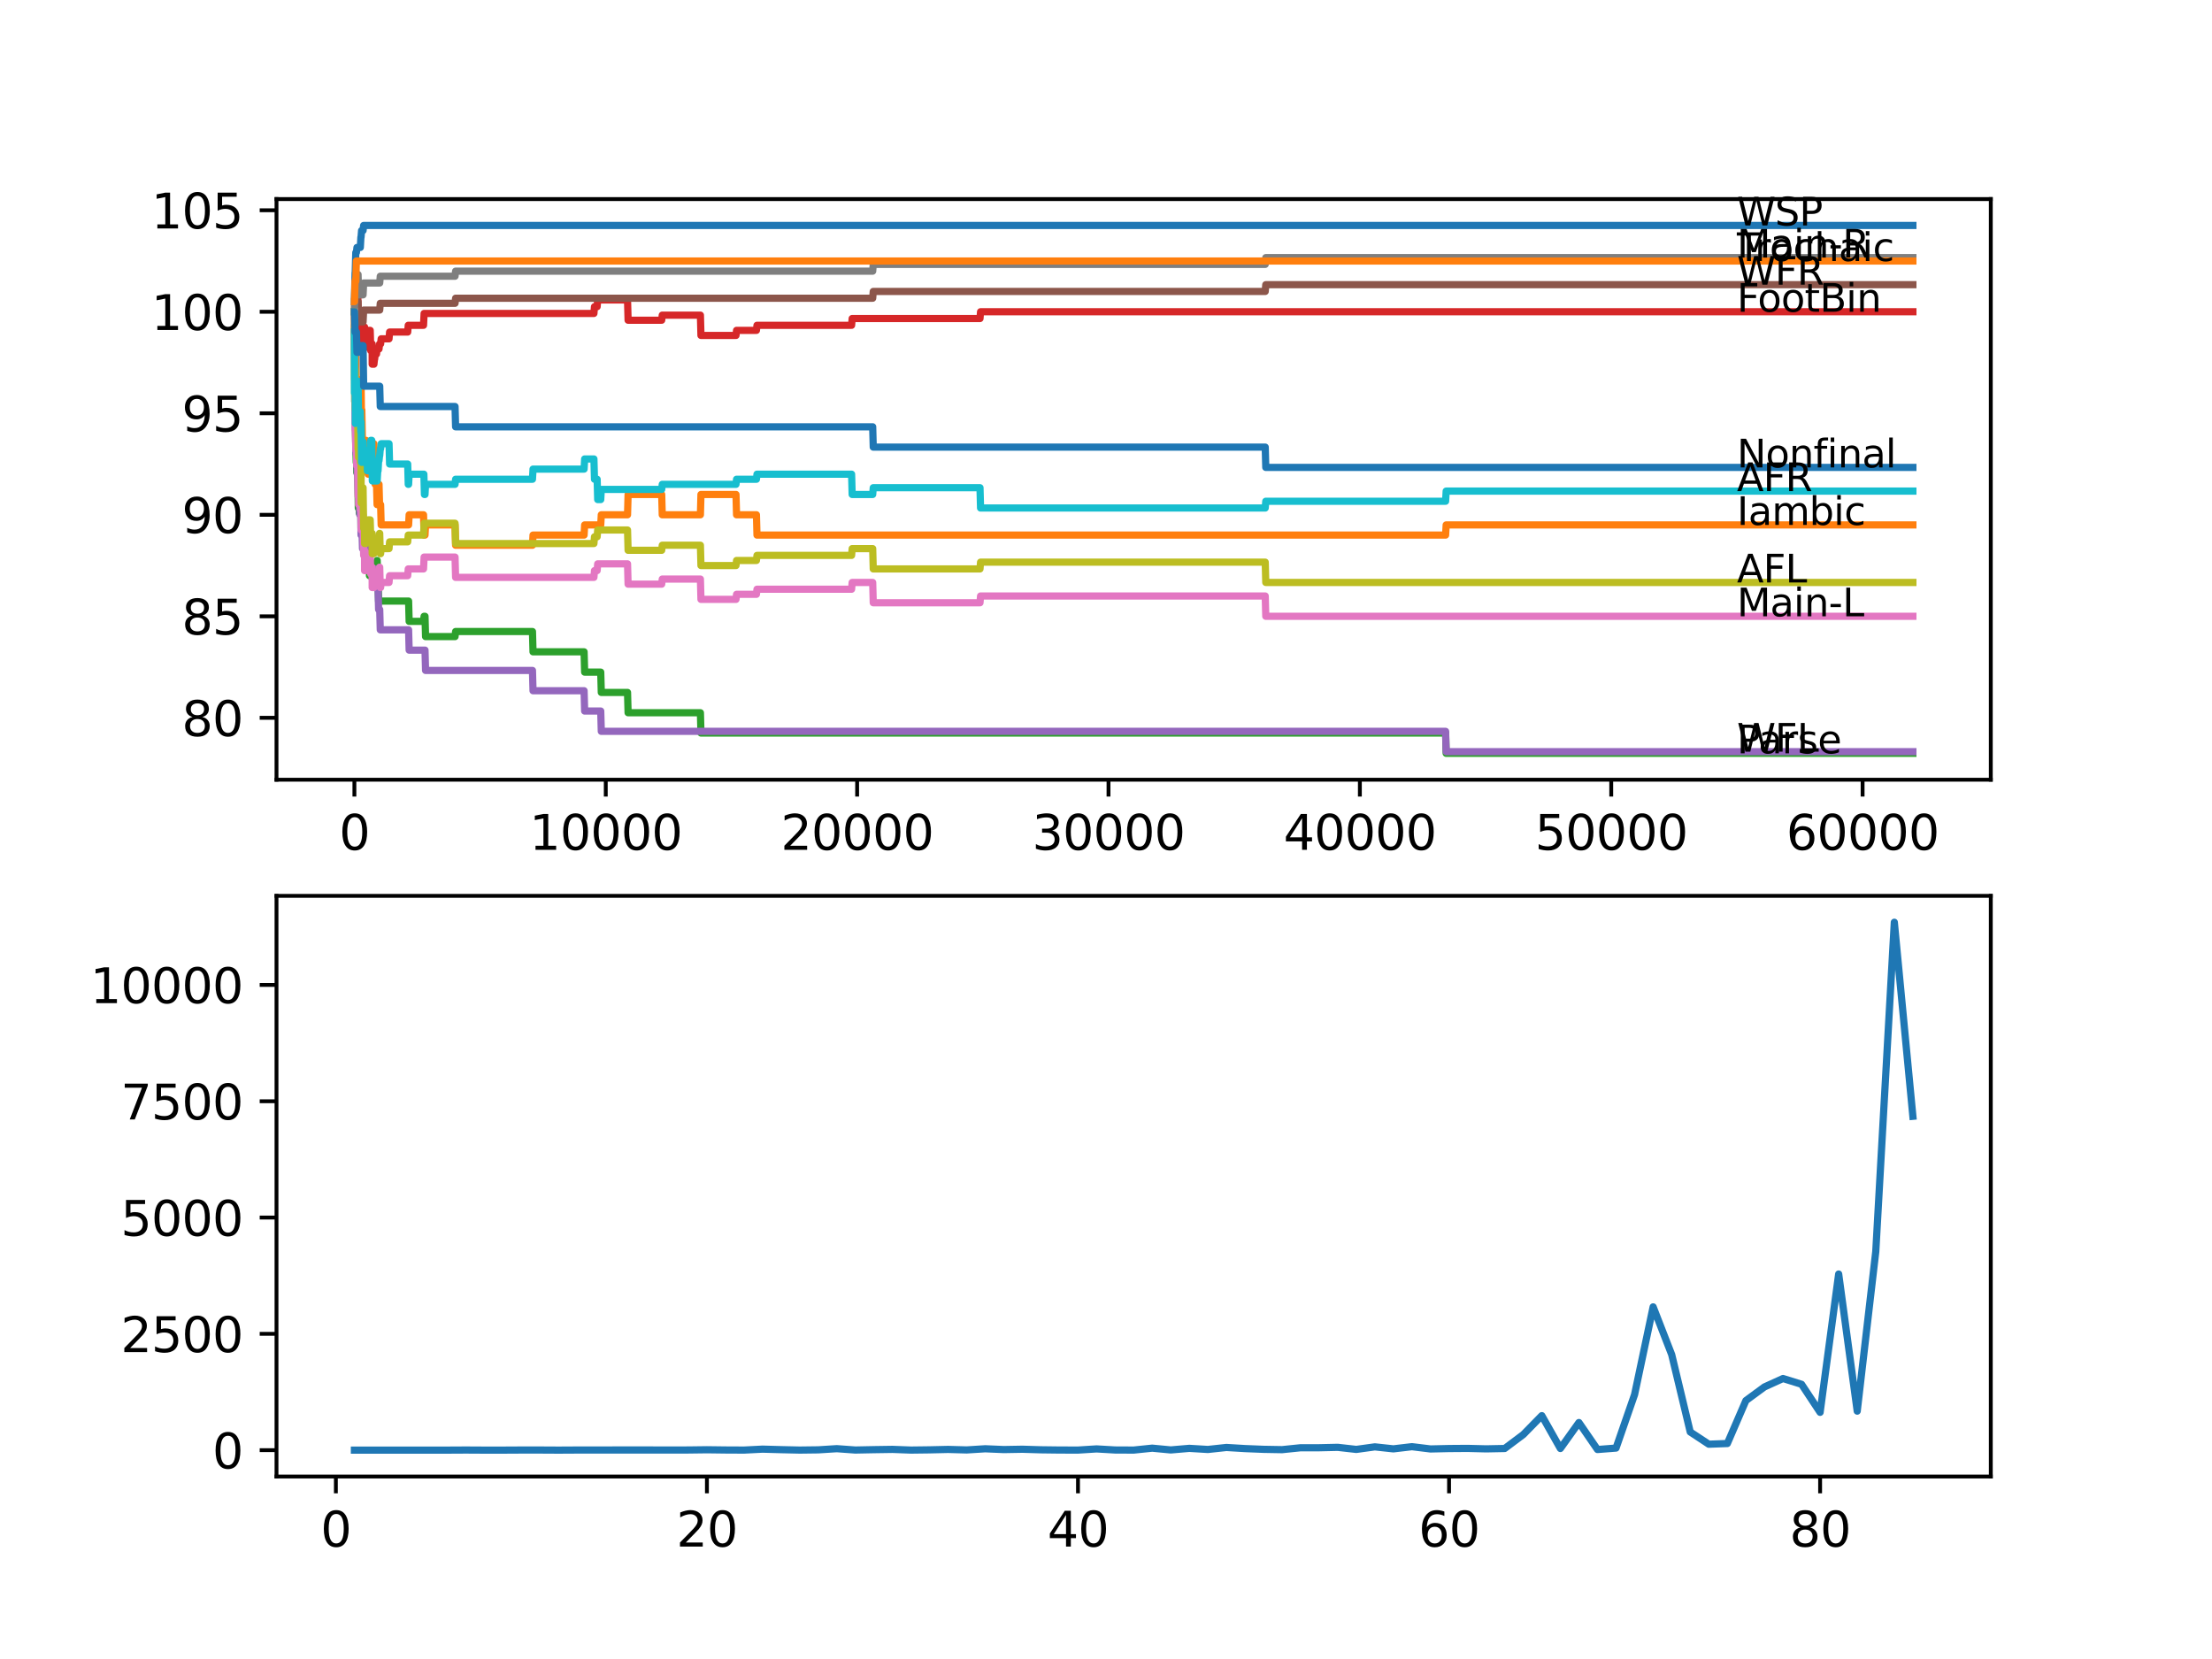 <?xml version="1.0" encoding="utf-8" standalone="no"?>
<!DOCTYPE svg PUBLIC "-//W3C//DTD SVG 1.1//EN"
  "http://www.w3.org/Graphics/SVG/1.1/DTD/svg11.dtd">
<svg xmlns:xlink="http://www.w3.org/1999/xlink" width="460.8pt" height="345.6pt" viewBox="0 0 460.8 345.6" xmlns="http://www.w3.org/2000/svg" version="1.1">
 <defs>
  <style type="text/css">*{stroke-linejoin: round; stroke-linecap: butt}</style>
 </defs>
 <g id="figure_1">
  <g id="patch_1">
   <path d="M 0 345.6 
L 460.8 345.6 
L 460.8 0 
L 0 0 
z
" style="fill: #ffffff"/>
  </g>
  <g id="axes_1">
   <g id="patch_2">
    <path d="M 57.6 162.432 
L 414.72 162.432 
L 414.72 41.472 
L 57.6 41.472 
z
" style="fill: #ffffff"/>
   </g>
   <g id="matplotlib.axis_1">
    <g id="xtick_1">
     <g id="line2d_1">
      <defs>
       <path id="md8ac7dac14" d="M 0 0 
L 0 3.5 
" style="stroke: #000000; stroke-width: 0.8"/>
      </defs>
      <g>
       <use xlink:href="#md8ac7dac14" x="73.827" y="162.432" style="stroke: #000000; stroke-width: 0.8"/>
      </g>
     </g>
     <g id="text_1">
      <!-- 0 -->
      <g transform="translate(70.646 177.03)scale(0.1 -0.1)">
       <defs>
        <path id="DejaVuSans-30" d="M 2034 4250 
Q 1547 4250 1301 3770 
Q 1056 3291 1056 2328 
Q 1056 1369 1301 889 
Q 1547 409 2034 409 
Q 2525 409 2770 889 
Q 3016 1369 3016 2328 
Q 3016 3291 2770 3770 
Q 2525 4250 2034 4250 
z
M 2034 4750 
Q 2819 4750 3233 4129 
Q 3647 3509 3647 2328 
Q 3647 1150 3233 529 
Q 2819 -91 2034 -91 
Q 1250 -91 836 529 
Q 422 1150 422 2328 
Q 422 3509 836 4129 
Q 1250 4750 2034 4750 
z
" transform="scale(0.016)"/>
       </defs>
       <use xlink:href="#DejaVuSans-30"/>
      </g>
     </g>
    </g>
    <g id="xtick_2">
     <g id="line2d_2">
      <g>
       <use xlink:href="#md8ac7dac14" x="126.192" y="162.432" style="stroke: #000000; stroke-width: 0.8"/>
      </g>
     </g>
     <g id="text_2">
      <!-- 10000 -->
      <g transform="translate(110.286 177.03)scale(0.1 -0.1)">
       <defs>
        <path id="DejaVuSans-31" d="M 794 531 
L 1825 531 
L 1825 4091 
L 703 3866 
L 703 4441 
L 1819 4666 
L 2450 4666 
L 2450 531 
L 3481 531 
L 3481 0 
L 794 0 
L 794 531 
z
" transform="scale(0.016)"/>
       </defs>
       <use xlink:href="#DejaVuSans-31"/>
       <use xlink:href="#DejaVuSans-30" x="63.623"/>
       <use xlink:href="#DejaVuSans-30" x="127.246"/>
       <use xlink:href="#DejaVuSans-30" x="190.869"/>
       <use xlink:href="#DejaVuSans-30" x="254.492"/>
      </g>
     </g>
    </g>
    <g id="xtick_3">
     <g id="line2d_3">
      <g>
       <use xlink:href="#md8ac7dac14" x="178.556" y="162.432" style="stroke: #000000; stroke-width: 0.8"/>
      </g>
     </g>
     <g id="text_3">
      <!-- 20000 -->
      <g transform="translate(162.65 177.03)scale(0.1 -0.1)">
       <defs>
        <path id="DejaVuSans-32" d="M 1228 531 
L 3431 531 
L 3431 0 
L 469 0 
L 469 531 
Q 828 903 1448 1529 
Q 2069 2156 2228 2338 
Q 2531 2678 2651 2914 
Q 2772 3150 2772 3378 
Q 2772 3750 2511 3984 
Q 2250 4219 1831 4219 
Q 1534 4219 1204 4116 
Q 875 4013 500 3803 
L 500 4441 
Q 881 4594 1212 4672 
Q 1544 4750 1819 4750 
Q 2544 4750 2975 4387 
Q 3406 4025 3406 3419 
Q 3406 3131 3298 2873 
Q 3191 2616 2906 2266 
Q 2828 2175 2409 1742 
Q 1991 1309 1228 531 
z
" transform="scale(0.016)"/>
       </defs>
       <use xlink:href="#DejaVuSans-32"/>
       <use xlink:href="#DejaVuSans-30" x="63.623"/>
       <use xlink:href="#DejaVuSans-30" x="127.246"/>
       <use xlink:href="#DejaVuSans-30" x="190.869"/>
       <use xlink:href="#DejaVuSans-30" x="254.492"/>
      </g>
     </g>
    </g>
    <g id="xtick_4">
     <g id="line2d_4">
      <g>
       <use xlink:href="#md8ac7dac14" x="230.921" y="162.432" style="stroke: #000000; stroke-width: 0.8"/>
      </g>
     </g>
     <g id="text_4">
      <!-- 30000 -->
      <g transform="translate(215.015 177.03)scale(0.1 -0.1)">
       <defs>
        <path id="DejaVuSans-33" d="M 2597 2516 
Q 3050 2419 3304 2112 
Q 3559 1806 3559 1356 
Q 3559 666 3084 287 
Q 2609 -91 1734 -91 
Q 1441 -91 1130 -33 
Q 819 25 488 141 
L 488 750 
Q 750 597 1062 519 
Q 1375 441 1716 441 
Q 2309 441 2620 675 
Q 2931 909 2931 1356 
Q 2931 1769 2642 2001 
Q 2353 2234 1838 2234 
L 1294 2234 
L 1294 2753 
L 1863 2753 
Q 2328 2753 2575 2939 
Q 2822 3125 2822 3475 
Q 2822 3834 2567 4026 
Q 2313 4219 1838 4219 
Q 1578 4219 1281 4162 
Q 984 4106 628 3988 
L 628 4550 
Q 988 4650 1302 4700 
Q 1616 4750 1894 4750 
Q 2613 4750 3031 4423 
Q 3450 4097 3450 3541 
Q 3450 3153 3228 2886 
Q 3006 2619 2597 2516 
z
" transform="scale(0.016)"/>
       </defs>
       <use xlink:href="#DejaVuSans-33"/>
       <use xlink:href="#DejaVuSans-30" x="63.623"/>
       <use xlink:href="#DejaVuSans-30" x="127.246"/>
       <use xlink:href="#DejaVuSans-30" x="190.869"/>
       <use xlink:href="#DejaVuSans-30" x="254.492"/>
      </g>
     </g>
    </g>
    <g id="xtick_5">
     <g id="line2d_5">
      <g>
       <use xlink:href="#md8ac7dac14" x="283.285" y="162.432" style="stroke: #000000; stroke-width: 0.8"/>
      </g>
     </g>
     <g id="text_5">
      <!-- 40000 -->
      <g transform="translate(267.379 177.03)scale(0.1 -0.1)">
       <defs>
        <path id="DejaVuSans-34" d="M 2419 4116 
L 825 1625 
L 2419 1625 
L 2419 4116 
z
M 2253 4666 
L 3047 4666 
L 3047 1625 
L 3713 1625 
L 3713 1100 
L 3047 1100 
L 3047 0 
L 2419 0 
L 2419 1100 
L 313 1100 
L 313 1709 
L 2253 4666 
z
" transform="scale(0.016)"/>
       </defs>
       <use xlink:href="#DejaVuSans-34"/>
       <use xlink:href="#DejaVuSans-30" x="63.623"/>
       <use xlink:href="#DejaVuSans-30" x="127.246"/>
       <use xlink:href="#DejaVuSans-30" x="190.869"/>
       <use xlink:href="#DejaVuSans-30" x="254.492"/>
      </g>
     </g>
    </g>
    <g id="xtick_6">
     <g id="line2d_6">
      <g>
       <use xlink:href="#md8ac7dac14" x="335.65" y="162.432" style="stroke: #000000; stroke-width: 0.8"/>
      </g>
     </g>
     <g id="text_6">
      <!-- 50000 -->
      <g transform="translate(319.744 177.03)scale(0.1 -0.1)">
       <defs>
        <path id="DejaVuSans-35" d="M 691 4666 
L 3169 4666 
L 3169 4134 
L 1269 4134 
L 1269 2991 
Q 1406 3038 1543 3061 
Q 1681 3084 1819 3084 
Q 2600 3084 3056 2656 
Q 3513 2228 3513 1497 
Q 3513 744 3044 326 
Q 2575 -91 1722 -91 
Q 1428 -91 1123 -41 
Q 819 9 494 109 
L 494 744 
Q 775 591 1075 516 
Q 1375 441 1709 441 
Q 2250 441 2565 725 
Q 2881 1009 2881 1497 
Q 2881 1984 2565 2268 
Q 2250 2553 1709 2553 
Q 1456 2553 1204 2497 
Q 953 2441 691 2322 
L 691 4666 
z
" transform="scale(0.016)"/>
       </defs>
       <use xlink:href="#DejaVuSans-35"/>
       <use xlink:href="#DejaVuSans-30" x="63.623"/>
       <use xlink:href="#DejaVuSans-30" x="127.246"/>
       <use xlink:href="#DejaVuSans-30" x="190.869"/>
       <use xlink:href="#DejaVuSans-30" x="254.492"/>
      </g>
     </g>
    </g>
    <g id="xtick_7">
     <g id="line2d_7">
      <g>
       <use xlink:href="#md8ac7dac14" x="388.014" y="162.432" style="stroke: #000000; stroke-width: 0.8"/>
      </g>
     </g>
     <g id="text_7">
      <!-- 60000 -->
      <g transform="translate(372.108 177.03)scale(0.1 -0.1)">
       <defs>
        <path id="DejaVuSans-36" d="M 2113 2584 
Q 1688 2584 1439 2293 
Q 1191 2003 1191 1497 
Q 1191 994 1439 701 
Q 1688 409 2113 409 
Q 2538 409 2786 701 
Q 3034 994 3034 1497 
Q 3034 2003 2786 2293 
Q 2538 2584 2113 2584 
z
M 3366 4563 
L 3366 3988 
Q 3128 4100 2886 4159 
Q 2644 4219 2406 4219 
Q 1781 4219 1451 3797 
Q 1122 3375 1075 2522 
Q 1259 2794 1537 2939 
Q 1816 3084 2150 3084 
Q 2853 3084 3261 2657 
Q 3669 2231 3669 1497 
Q 3669 778 3244 343 
Q 2819 -91 2113 -91 
Q 1303 -91 875 529 
Q 447 1150 447 2328 
Q 447 3434 972 4092 
Q 1497 4750 2381 4750 
Q 2619 4750 2861 4703 
Q 3103 4656 3366 4563 
z
" transform="scale(0.016)"/>
       </defs>
       <use xlink:href="#DejaVuSans-36"/>
       <use xlink:href="#DejaVuSans-30" x="63.623"/>
       <use xlink:href="#DejaVuSans-30" x="127.246"/>
       <use xlink:href="#DejaVuSans-30" x="190.869"/>
       <use xlink:href="#DejaVuSans-30" x="254.492"/>
      </g>
     </g>
    </g>
   </g>
   <g id="matplotlib.axis_2">
    <g id="ytick_1">
     <g id="line2d_8">
      <defs>
       <path id="m69f6a6b139" d="M 0 0 
L -3.5 0 
" style="stroke: #000000; stroke-width: 0.8"/>
      </defs>
      <g>
       <use xlink:href="#m69f6a6b139" x="57.6" y="149.532" style="stroke: #000000; stroke-width: 0.8"/>
      </g>
     </g>
     <g id="text_8">
      <!-- 80 -->
      <g transform="translate(37.875 153.332)scale(0.1 -0.1)">
       <defs>
        <path id="DejaVuSans-38" d="M 2034 2216 
Q 1584 2216 1326 1975 
Q 1069 1734 1069 1313 
Q 1069 891 1326 650 
Q 1584 409 2034 409 
Q 2484 409 2743 651 
Q 3003 894 3003 1313 
Q 3003 1734 2745 1975 
Q 2488 2216 2034 2216 
z
M 1403 2484 
Q 997 2584 770 2862 
Q 544 3141 544 3541 
Q 544 4100 942 4425 
Q 1341 4750 2034 4750 
Q 2731 4750 3128 4425 
Q 3525 4100 3525 3541 
Q 3525 3141 3298 2862 
Q 3072 2584 2669 2484 
Q 3125 2378 3379 2068 
Q 3634 1759 3634 1313 
Q 3634 634 3220 271 
Q 2806 -91 2034 -91 
Q 1263 -91 848 271 
Q 434 634 434 1313 
Q 434 1759 690 2068 
Q 947 2378 1403 2484 
z
M 1172 3481 
Q 1172 3119 1398 2916 
Q 1625 2713 2034 2713 
Q 2441 2713 2670 2916 
Q 2900 3119 2900 3481 
Q 2900 3844 2670 4047 
Q 2441 4250 2034 4250 
Q 1625 4250 1398 4047 
Q 1172 3844 1172 3481 
z
" transform="scale(0.016)"/>
       </defs>
       <use xlink:href="#DejaVuSans-38"/>
       <use xlink:href="#DejaVuSans-30" x="63.623"/>
      </g>
     </g>
    </g>
    <g id="ytick_2">
     <g id="line2d_9">
      <g>
       <use xlink:href="#m69f6a6b139" x="57.6" y="128.386" style="stroke: #000000; stroke-width: 0.8"/>
      </g>
     </g>
     <g id="text_9">
      <!-- 85 -->
      <g transform="translate(37.875 132.185)scale(0.1 -0.1)">
       <use xlink:href="#DejaVuSans-38"/>
       <use xlink:href="#DejaVuSans-35" x="63.623"/>
      </g>
     </g>
    </g>
    <g id="ytick_3">
     <g id="line2d_10">
      <g>
       <use xlink:href="#m69f6a6b139" x="57.6" y="107.239" style="stroke: #000000; stroke-width: 0.8"/>
      </g>
     </g>
     <g id="text_10">
      <!-- 90 -->
      <g transform="translate(37.875 111.038)scale(0.1 -0.1)">
       <defs>
        <path id="DejaVuSans-39" d="M 703 97 
L 703 672 
Q 941 559 1184 500 
Q 1428 441 1663 441 
Q 2288 441 2617 861 
Q 2947 1281 2994 2138 
Q 2813 1869 2534 1725 
Q 2256 1581 1919 1581 
Q 1219 1581 811 2004 
Q 403 2428 403 3163 
Q 403 3881 828 4315 
Q 1253 4750 1959 4750 
Q 2769 4750 3195 4129 
Q 3622 3509 3622 2328 
Q 3622 1225 3098 567 
Q 2575 -91 1691 -91 
Q 1453 -91 1209 -44 
Q 966 3 703 97 
z
M 1959 2075 
Q 2384 2075 2632 2365 
Q 2881 2656 2881 3163 
Q 2881 3666 2632 3958 
Q 2384 4250 1959 4250 
Q 1534 4250 1286 3958 
Q 1038 3666 1038 3163 
Q 1038 2656 1286 2365 
Q 1534 2075 1959 2075 
z
" transform="scale(0.016)"/>
       </defs>
       <use xlink:href="#DejaVuSans-39"/>
       <use xlink:href="#DejaVuSans-30" x="63.623"/>
      </g>
     </g>
    </g>
    <g id="ytick_4">
     <g id="line2d_11">
      <g>
       <use xlink:href="#m69f6a6b139" x="57.6" y="86.092" style="stroke: #000000; stroke-width: 0.8"/>
      </g>
     </g>
     <g id="text_11">
      <!-- 95 -->
      <g transform="translate(37.875 89.891)scale(0.1 -0.1)">
       <use xlink:href="#DejaVuSans-39"/>
       <use xlink:href="#DejaVuSans-35" x="63.623"/>
      </g>
     </g>
    </g>
    <g id="ytick_5">
     <g id="line2d_12">
      <g>
       <use xlink:href="#m69f6a6b139" x="57.6" y="64.945" style="stroke: #000000; stroke-width: 0.8"/>
      </g>
     </g>
     <g id="text_12">
      <!-- 100 -->
      <g transform="translate(31.512 68.744)scale(0.1 -0.1)">
       <use xlink:href="#DejaVuSans-31"/>
       <use xlink:href="#DejaVuSans-30" x="63.623"/>
       <use xlink:href="#DejaVuSans-30" x="127.246"/>
      </g>
     </g>
    </g>
    <g id="ytick_6">
     <g id="line2d_13">
      <g>
       <use xlink:href="#m69f6a6b139" x="57.6" y="43.798" style="stroke: #000000; stroke-width: 0.8"/>
      </g>
     </g>
     <g id="text_13">
      <!-- 105 -->
      <g transform="translate(31.512 47.597)scale(0.1 -0.1)">
       <use xlink:href="#DejaVuSans-31"/>
       <use xlink:href="#DejaVuSans-30" x="63.623"/>
       <use xlink:href="#DejaVuSans-35" x="127.246"/>
      </g>
     </g>
    </g>
   </g>
   <g id="line2d_14">
    <path d="M 73.833 62.83 
L 73.838 62.83 
L 73.969 56.839 
L 73.995 56.839 
L 74.115 52.609 
L 74.246 52.609 
L 74.362 51.552 
L 75.063 51.552 
L 75.178 49.437 
L 75.21 49.437 
L 75.325 48.028 
L 75.634 48.028 
L 75.749 46.97 
L 398.487 46.97 
L 398.487 46.97 
" clip-path="url(#p78ac40766e)" style="fill: none; stroke: #1f77b4; stroke-width: 1.5; stroke-linecap: square"/>
   </g>
   <g id="line2d_15">
    <path d="M 73.833 64.945 
L 73.838 64.945 
L 73.875 63.535 
L 73.906 69.879 
L 73.917 69.879 
L 73.953 78.338 
L 74.026 72.699 
L 74.121 72.699 
L 74.241 81.158 
L 74.304 81.158 
L 74.419 87.502 
L 74.519 87.502 
L 74.639 79.043 
L 74.681 79.043 
L 74.796 83.272 
L 74.812 83.272 
L 74.838 87.502 
L 74.922 85.387 
L 74.995 85.387 
L 75.063 89.616 
L 75.105 87.502 
L 75.168 87.502 
L 75.236 81.158 
L 75.283 85.387 
L 75.377 85.387 
L 75.493 91.731 
L 75.864 91.731 
L 75.943 95.96 
L 75.974 91.731 
L 76.247 91.731 
L 76.362 95.96 
L 76.425 95.96 
L 76.54 94.551 
L 76.577 94.551 
L 76.692 98.78 
L 76.849 98.78 
L 76.964 96.665 
L 77.524 96.665 
L 77.64 92.436 
L 77.896 92.436 
L 78.011 96.665 
L 78.043 96.665 
L 78.158 100.895 
L 78.436 100.895 
L 78.551 105.124 
L 78.572 105.124 
L 78.687 103.009 
L 78.755 103.009 
L 78.87 100.895 
L 78.954 100.895 
L 79.069 105.124 
L 79.289 105.124 
L 79.404 109.353 
L 85.117 109.353 
L 85.232 107.239 
L 88.228 107.239 
L 88.343 111.468 
L 88.537 111.468 
L 88.652 109.353 
L 94.794 109.353 
L 94.909 113.583 
L 110.922 113.583 
L 111.038 111.468 
L 121.678 111.468 
L 121.793 109.353 
L 125.145 109.353 
L 125.26 107.239 
L 130.727 107.239 
L 130.842 103.009 
L 137.843 103.009 
L 137.958 107.239 
L 145.907 107.239 
L 146.022 103.009 
L 153.322 103.009 
L 153.437 107.239 
L 157.579 107.239 
L 157.694 111.468 
L 301.147 111.468 
L 301.262 109.353 
L 398.487 109.353 
L 398.487 109.353 
" clip-path="url(#p78ac40766e)" style="fill: none; stroke: #ff7f0e; stroke-width: 1.5; stroke-linecap: square"/>
   </g>
   <g id="line2d_16">
    <path d="M 73.833 69.174 
L 73.838 69.174 
L 73.854 67.765 
L 73.89 83.625 
L 73.974 83.625 
L 74.095 92.083 
L 74.1 92.083 
L 74.215 96.313 
L 74.246 96.313 
L 74.314 94.198 
L 74.32 98.428 
L 74.346 98.428 
L 74.351 98.428 
L 74.466 97.37 
L 74.519 97.37 
L 74.639 105.829 
L 74.681 105.829 
L 74.801 103.714 
L 74.812 103.714 
L 74.838 102.657 
L 74.843 106.886 
L 74.906 106.886 
L 74.995 106.886 
L 75.11 105.829 
L 75.168 105.829 
L 75.21 110.058 
L 75.278 107.591 
L 75.377 107.591 
L 75.398 106.534 
L 75.404 110.763 
L 75.472 110.763 
L 75.66 110.763 
L 75.775 109.353 
L 75.943 109.353 
L 76.058 113.583 
L 76.247 113.583 
L 76.362 112.525 
L 76.425 112.525 
L 76.54 116.755 
L 76.577 116.755 
L 76.692 115.697 
L 76.849 115.697 
L 76.964 119.927 
L 77.896 119.927 
L 78.011 118.869 
L 78.043 118.869 
L 78.158 117.812 
L 78.436 117.812 
L 78.551 116.755 
L 78.572 116.755 
L 78.687 120.984 
L 78.755 120.984 
L 78.87 125.214 
L 85.117 125.214 
L 85.232 129.443 
L 88.228 129.443 
L 88.343 128.386 
L 88.537 128.386 
L 88.652 132.615 
L 94.794 132.615 
L 94.909 131.558 
L 110.922 131.558 
L 111.038 135.787 
L 121.678 135.787 
L 121.793 140.016 
L 125.145 140.016 
L 125.26 144.246 
L 130.727 144.246 
L 130.842 148.475 
L 145.907 148.475 
L 146.022 152.704 
L 301.147 152.704 
L 301.262 156.934 
L 398.487 156.934 
L 398.487 156.934 
" clip-path="url(#p78ac40766e)" style="fill: none; stroke: #2ca02c; stroke-width: 1.5; stroke-linecap: square"/>
   </g>
   <g id="line2d_17">
    <path d="M 73.833 64.945 
L 73.88 64.945 
L 73.885 69.174 
L 73.943 64.24 
L 73.995 68.469 
L 74.032 68.469 
L 74.157 61.773 
L 74.304 61.773 
L 74.424 59.658 
L 74.519 59.658 
L 74.639 68.117 
L 74.681 68.117 
L 74.692 67.06 
L 74.697 71.289 
L 74.781 70.232 
L 74.812 70.232 
L 74.927 69.174 
L 74.995 69.174 
L 75.11 68.117 
L 75.226 68.117 
L 75.236 72.346 
L 75.336 71.289 
L 75.377 71.289 
L 75.498 69.174 
L 75.864 69.174 
L 75.943 68.117 
L 75.948 72.346 
L 75.959 72.346 
L 76.247 72.346 
L 76.362 71.289 
L 76.519 71.289 
L 76.634 68.822 
L 77.121 68.822 
L 77.236 73.051 
L 77.441 73.051 
L 77.524 71.642 
L 77.53 75.871 
L 77.54 75.871 
L 77.896 75.871 
L 78.011 74.814 
L 78.043 74.814 
L 78.158 73.756 
L 78.436 73.756 
L 78.551 72.699 
L 78.954 72.699 
L 79.069 71.642 
L 79.289 71.642 
L 79.404 70.584 
L 81.043 70.584 
L 81.159 69.174 
L 84.929 69.174 
L 85.044 67.765 
L 88.228 67.765 
L 88.348 65.297 
L 123.726 65.297 
L 123.841 63.888 
L 124.396 63.888 
L 124.511 62.478 
L 130.727 62.478 
L 130.842 66.707 
L 137.843 66.707 
L 137.958 65.65 
L 145.907 65.65 
L 146.022 69.879 
L 153.322 69.879 
L 153.437 68.822 
L 157.579 68.822 
L 157.694 67.765 
L 177.404 67.765 
L 177.52 66.355 
L 204.152 66.355 
L 204.267 64.945 
L 398.487 64.945 
L 398.487 64.945 
" clip-path="url(#p78ac40766e)" style="fill: none; stroke: #d62728; stroke-width: 1.5; stroke-linecap: square"/>
   </g>
   <g id="line2d_18">
    <path d="M 73.833 64.945 
L 73.854 64.945 
L 73.99 86.092 
L 74.032 86.092 
L 74.152 94.551 
L 74.314 94.551 
L 74.43 98.78 
L 74.534 98.78 
L 74.65 103.009 
L 74.838 103.009 
L 74.953 107.239 
L 75.168 107.239 
L 75.21 111.468 
L 75.278 110.058 
L 75.398 110.058 
L 75.514 114.288 
L 76.849 114.288 
L 76.964 118.517 
L 78.572 118.517 
L 78.687 122.746 
L 78.755 122.746 
L 78.87 126.976 
L 79.101 126.976 
L 79.216 131.205 
L 85.117 131.205 
L 85.232 135.435 
L 88.537 135.435 
L 88.652 139.664 
L 110.922 139.664 
L 111.038 143.893 
L 121.678 143.893 
L 121.793 148.123 
L 125.145 148.123 
L 125.26 152.352 
L 301.147 152.352 
L 301.262 156.581 
L 398.487 156.581 
L 398.487 156.581 
" clip-path="url(#p78ac40766e)" style="fill: none; stroke: #9467bd; stroke-width: 1.5; stroke-linecap: square"/>
   </g>
   <g id="line2d_19">
    <path d="M 73.833 64.945 
L 73.859 64.945 
L 73.974 63.888 
L 74.246 63.888 
L 74.362 62.83 
L 74.592 62.83 
L 74.707 67.06 
L 75.634 67.06 
L 75.755 64.593 
L 79.101 64.593 
L 79.216 63.183 
L 94.794 63.183 
L 94.909 62.125 
L 181.798 62.125 
L 181.913 60.716 
L 263.57 60.716 
L 263.685 59.306 
L 398.487 59.306 
L 398.487 59.306 
" clip-path="url(#p78ac40766e)" style="fill: none; stroke: #8c564b; stroke-width: 1.5; stroke-linecap: square"/>
   </g>
   <g id="line2d_20">
    <path d="M 73.833 64.945 
L 73.974 89.616 
L 74.016 89.616 
L 74.131 93.846 
L 74.246 92.788 
L 74.304 97.018 
L 74.356 94.903 
L 74.519 94.903 
L 74.592 103.362 
L 74.634 101.952 
L 74.681 101.952 
L 74.692 100.895 
L 74.697 105.124 
L 74.781 104.067 
L 74.812 104.067 
L 74.927 103.009 
L 74.995 103.009 
L 75.063 101.952 
L 75.069 106.181 
L 75.089 106.181 
L 75.226 106.181 
L 75.236 110.411 
L 75.336 109.353 
L 75.377 109.353 
L 75.498 107.239 
L 75.634 107.239 
L 75.755 115.697 
L 75.864 115.697 
L 75.943 114.64 
L 75.948 118.869 
L 75.959 118.869 
L 76.247 118.869 
L 76.362 117.812 
L 76.519 117.812 
L 76.634 115.345 
L 77.121 115.345 
L 77.236 119.574 
L 77.441 119.574 
L 77.524 118.165 
L 77.53 122.394 
L 77.54 122.394 
L 77.896 122.394 
L 78.011 121.337 
L 78.043 121.337 
L 78.158 120.279 
L 78.436 120.279 
L 78.551 119.222 
L 78.954 119.222 
L 79.069 118.165 
L 79.101 118.165 
L 79.216 122.394 
L 79.289 122.394 
L 79.404 121.337 
L 81.043 121.337 
L 81.159 119.927 
L 84.929 119.927 
L 85.044 118.517 
L 88.228 118.517 
L 88.348 116.05 
L 94.794 116.05 
L 94.909 120.279 
L 123.726 120.279 
L 123.841 118.869 
L 124.396 118.869 
L 124.511 117.46 
L 130.727 117.46 
L 130.842 121.689 
L 137.843 121.689 
L 137.958 120.632 
L 145.907 120.632 
L 146.022 124.861 
L 153.322 124.861 
L 153.437 123.804 
L 157.579 123.804 
L 157.694 122.746 
L 177.404 122.746 
L 177.52 121.337 
L 181.798 121.337 
L 181.913 125.566 
L 204.152 125.566 
L 204.267 124.156 
L 263.57 124.156 
L 263.685 128.386 
L 398.487 128.386 
L 398.487 128.386 
" clip-path="url(#p78ac40766e)" style="fill: none; stroke: #e377c2; stroke-width: 1.5; stroke-linecap: square"/>
   </g>
   <g id="line2d_21">
    <path d="M 73.833 64.945 
L 73.948 58.249 
L 74.246 58.249 
L 74.362 57.191 
L 74.592 57.191 
L 74.707 61.421 
L 75.634 61.421 
L 75.755 58.953 
L 79.101 58.953 
L 79.216 57.544 
L 94.794 57.544 
L 94.909 56.486 
L 181.798 56.486 
L 181.913 55.076 
L 263.57 55.076 
L 263.685 53.667 
L 398.487 53.667 
L 398.487 53.667 
" clip-path="url(#p78ac40766e)" style="fill: none; stroke: #7f7f7f; stroke-width: 1.5; stroke-linecap: square"/>
   </g>
   <g id="line2d_22">
    <path d="M 73.833 64.945 
L 73.838 64.945 
L 73.885 79.043 
L 73.964 78.338 
L 73.974 78.338 
L 73.995 76.928 
L 74.021 85.387 
L 74.063 83.977 
L 74.131 83.977 
L 74.246 82.92 
L 74.304 87.149 
L 74.356 85.035 
L 74.519 85.035 
L 74.592 93.493 
L 74.634 92.083 
L 74.681 92.083 
L 74.692 91.026 
L 74.697 95.255 
L 74.781 94.198 
L 74.812 94.198 
L 74.927 93.141 
L 74.995 93.141 
L 75.063 92.083 
L 75.069 96.313 
L 75.089 96.313 
L 75.21 96.313 
L 75.236 104.772 
L 75.325 103.714 
L 75.377 103.714 
L 75.498 101.6 
L 75.634 101.6 
L 75.755 110.058 
L 75.864 110.058 
L 75.943 109.001 
L 75.948 113.23 
L 75.959 113.23 
L 76.247 113.23 
L 76.362 112.173 
L 76.425 112.173 
L 76.545 109.353 
L 76.577 109.353 
L 76.692 108.296 
L 77.121 108.296 
L 77.236 112.525 
L 77.441 112.525 
L 77.524 111.116 
L 77.53 115.345 
L 77.54 115.345 
L 77.896 115.345 
L 78.011 114.288 
L 78.043 114.288 
L 78.158 113.23 
L 78.436 113.23 
L 78.551 112.173 
L 78.954 112.173 
L 79.069 111.116 
L 79.101 111.116 
L 79.216 115.345 
L 79.289 115.345 
L 79.404 114.288 
L 81.043 114.288 
L 81.159 112.878 
L 84.929 112.878 
L 85.044 111.468 
L 88.228 111.468 
L 88.348 109.001 
L 94.794 109.001 
L 94.909 113.23 
L 123.726 113.23 
L 123.841 111.821 
L 124.396 111.821 
L 124.511 110.411 
L 130.727 110.411 
L 130.842 114.64 
L 137.843 114.64 
L 137.958 113.583 
L 145.907 113.583 
L 146.022 117.812 
L 153.322 117.812 
L 153.437 116.755 
L 157.579 116.755 
L 157.694 115.697 
L 177.404 115.697 
L 177.52 114.288 
L 181.798 114.288 
L 181.913 118.517 
L 204.152 118.517 
L 204.267 117.107 
L 263.57 117.107 
L 263.685 121.337 
L 398.487 121.337 
L 398.487 121.337 
" clip-path="url(#p78ac40766e)" style="fill: none; stroke: #bcbd22; stroke-width: 1.5; stroke-linecap: square"/>
   </g>
   <g id="line2d_23">
    <path d="M 73.833 69.174 
L 73.838 69.174 
L 73.854 81.862 
L 73.964 81.158 
L 73.974 81.158 
L 73.995 79.748 
L 74.021 88.207 
L 74.068 84.682 
L 74.1 84.682 
L 74.215 81.51 
L 74.314 81.51 
L 74.43 79.395 
L 74.592 79.395 
L 74.712 87.854 
L 74.838 87.854 
L 74.953 85.739 
L 75.063 85.739 
L 75.168 89.969 
L 75.173 87.854 
L 75.21 87.854 
L 75.33 96.313 
L 75.398 96.313 
L 75.514 93.141 
L 75.634 93.141 
L 75.66 92.083 
L 75.665 96.313 
L 75.728 96.313 
L 75.864 96.313 
L 75.98 95.255 
L 76.425 95.255 
L 76.519 93.846 
L 76.524 98.075 
L 76.849 98.075 
L 76.964 95.96 
L 77.121 95.96 
L 77.236 91.731 
L 77.441 91.731 
L 77.561 100.19 
L 78.572 100.19 
L 78.687 98.075 
L 78.755 98.075 
L 78.87 95.96 
L 78.954 95.96 
L 79.069 94.903 
L 79.101 94.903 
L 79.216 93.493 
L 79.289 93.493 
L 79.404 92.436 
L 81.043 92.436 
L 81.159 96.665 
L 84.929 96.665 
L 85.044 100.895 
L 85.117 100.895 
L 85.232 98.78 
L 88.301 98.78 
L 88.416 103.009 
L 88.537 103.009 
L 88.652 100.895 
L 94.794 100.895 
L 94.909 99.837 
L 110.922 99.837 
L 111.038 97.723 
L 121.678 97.723 
L 121.793 95.608 
L 123.726 95.608 
L 123.841 99.837 
L 124.396 99.837 
L 124.511 104.067 
L 125.145 104.067 
L 125.26 101.952 
L 137.843 101.952 
L 137.958 100.895 
L 153.322 100.895 
L 153.437 99.837 
L 157.579 99.837 
L 157.694 98.78 
L 177.404 98.78 
L 177.52 103.009 
L 181.798 103.009 
L 181.913 101.6 
L 204.152 101.6 
L 204.267 105.829 
L 263.57 105.829 
L 263.685 104.419 
L 301.147 104.419 
L 301.262 102.304 
L 398.487 102.304 
L 398.487 102.304 
" clip-path="url(#p78ac40766e)" style="fill: none; stroke: #17becf; stroke-width: 1.5; stroke-linecap: square"/>
   </g>
   <g id="line2d_24">
    <path d="M 73.833 64.945 
L 73.859 64.945 
L 73.974 69.174 
L 74.246 69.174 
L 74.362 73.404 
L 74.592 73.404 
L 74.707 71.994 
L 75.634 71.994 
L 75.755 80.453 
L 79.101 80.453 
L 79.216 84.682 
L 94.794 84.682 
L 94.909 88.911 
L 181.798 88.911 
L 181.913 93.141 
L 263.57 93.141 
L 263.685 97.37 
L 398.487 97.37 
L 398.487 97.37 
" clip-path="url(#p78ac40766e)" style="fill: none; stroke: #1f77b4; stroke-width: 1.5; stroke-linecap: square"/>
   </g>
   <g id="line2d_25">
    <path d="M 73.833 62.83 
L 73.848 62.83 
L 73.969 58.601 
L 74.121 58.601 
L 74.236 54.372 
L 398.487 54.372 
L 398.487 54.372 
" clip-path="url(#p78ac40766e)" style="fill: none; stroke: #ff7f0e; stroke-width: 1.5; stroke-linecap: square"/>
   </g>
   <g id="patch_3">
    <path d="M 57.6 162.432 
L 57.6 41.472 
" style="fill: none; stroke: #000000; stroke-width: 0.8; stroke-linejoin: miter; stroke-linecap: square"/>
   </g>
   <g id="patch_4">
    <path d="M 414.72 162.432 
L 414.72 41.472 
" style="fill: none; stroke: #000000; stroke-width: 0.8; stroke-linejoin: miter; stroke-linecap: square"/>
   </g>
   <g id="patch_5">
    <path d="M 57.6 162.432 
L 414.72 162.432 
" style="fill: none; stroke: #000000; stroke-width: 0.8; stroke-linejoin: miter; stroke-linecap: square"/>
   </g>
   <g id="patch_6">
    <path d="M 57.6 41.472 
L 414.72 41.472 
" style="fill: none; stroke: #000000; stroke-width: 0.8; stroke-linejoin: miter; stroke-linecap: square"/>
   </g>
   <g id="text_14">
    <!-- WSP -->
    <g transform="translate(361.832 46.97)scale(0.08 -0.08)">
     <defs>
      <path id="DejaVuSans-57" d="M 213 4666 
L 850 4666 
L 1831 722 
L 2809 4666 
L 3519 4666 
L 4500 722 
L 5478 4666 
L 6119 4666 
L 4947 0 
L 4153 0 
L 3169 4050 
L 2175 0 
L 1381 0 
L 213 4666 
z
" transform="scale(0.016)"/>
      <path id="DejaVuSans-53" d="M 3425 4513 
L 3425 3897 
Q 3066 4069 2747 4153 
Q 2428 4238 2131 4238 
Q 1616 4238 1336 4038 
Q 1056 3838 1056 3469 
Q 1056 3159 1242 3001 
Q 1428 2844 1947 2747 
L 2328 2669 
Q 3034 2534 3370 2195 
Q 3706 1856 3706 1288 
Q 3706 609 3251 259 
Q 2797 -91 1919 -91 
Q 1588 -91 1214 -16 
Q 841 59 441 206 
L 441 856 
Q 825 641 1194 531 
Q 1563 422 1919 422 
Q 2459 422 2753 634 
Q 3047 847 3047 1241 
Q 3047 1584 2836 1778 
Q 2625 1972 2144 2069 
L 1759 2144 
Q 1053 2284 737 2584 
Q 422 2884 422 3419 
Q 422 4038 858 4394 
Q 1294 4750 2059 4750 
Q 2388 4750 2728 4690 
Q 3069 4631 3425 4513 
z
" transform="scale(0.016)"/>
      <path id="DejaVuSans-50" d="M 1259 4147 
L 1259 2394 
L 2053 2394 
Q 2494 2394 2734 2622 
Q 2975 2850 2975 3272 
Q 2975 3691 2734 3919 
Q 2494 4147 2053 4147 
L 1259 4147 
z
M 628 4666 
L 2053 4666 
Q 2838 4666 3239 4311 
Q 3641 3956 3641 3272 
Q 3641 2581 3239 2228 
Q 2838 1875 2053 1875 
L 1259 1875 
L 1259 0 
L 628 0 
L 628 4666 
z
" transform="scale(0.016)"/>
     </defs>
     <use xlink:href="#DejaVuSans-57"/>
     <use xlink:href="#DejaVuSans-53" x="98.877"/>
     <use xlink:href="#DejaVuSans-50" x="162.354"/>
    </g>
   </g>
   <g id="text_15">
    <!-- Iambic -->
    <g transform="translate(361.832 109.353)scale(0.08 -0.08)">
     <defs>
      <path id="DejaVuSans-49" d="M 628 4666 
L 1259 4666 
L 1259 0 
L 628 0 
L 628 4666 
z
" transform="scale(0.016)"/>
      <path id="DejaVuSans-61" d="M 2194 1759 
Q 1497 1759 1228 1600 
Q 959 1441 959 1056 
Q 959 750 1161 570 
Q 1363 391 1709 391 
Q 2188 391 2477 730 
Q 2766 1069 2766 1631 
L 2766 1759 
L 2194 1759 
z
M 3341 1997 
L 3341 0 
L 2766 0 
L 2766 531 
Q 2569 213 2275 61 
Q 1981 -91 1556 -91 
Q 1019 -91 701 211 
Q 384 513 384 1019 
Q 384 1609 779 1909 
Q 1175 2209 1959 2209 
L 2766 2209 
L 2766 2266 
Q 2766 2663 2505 2880 
Q 2244 3097 1772 3097 
Q 1472 3097 1187 3025 
Q 903 2953 641 2809 
L 641 3341 
Q 956 3463 1253 3523 
Q 1550 3584 1831 3584 
Q 2591 3584 2966 3190 
Q 3341 2797 3341 1997 
z
" transform="scale(0.016)"/>
      <path id="DejaVuSans-6d" d="M 3328 2828 
Q 3544 3216 3844 3400 
Q 4144 3584 4550 3584 
Q 5097 3584 5394 3201 
Q 5691 2819 5691 2113 
L 5691 0 
L 5113 0 
L 5113 2094 
Q 5113 2597 4934 2840 
Q 4756 3084 4391 3084 
Q 3944 3084 3684 2787 
Q 3425 2491 3425 1978 
L 3425 0 
L 2847 0 
L 2847 2094 
Q 2847 2600 2669 2842 
Q 2491 3084 2119 3084 
Q 1678 3084 1418 2786 
Q 1159 2488 1159 1978 
L 1159 0 
L 581 0 
L 581 3500 
L 1159 3500 
L 1159 2956 
Q 1356 3278 1631 3431 
Q 1906 3584 2284 3584 
Q 2666 3584 2933 3390 
Q 3200 3197 3328 2828 
z
" transform="scale(0.016)"/>
      <path id="DejaVuSans-62" d="M 3116 1747 
Q 3116 2381 2855 2742 
Q 2594 3103 2138 3103 
Q 1681 3103 1420 2742 
Q 1159 2381 1159 1747 
Q 1159 1113 1420 752 
Q 1681 391 2138 391 
Q 2594 391 2855 752 
Q 3116 1113 3116 1747 
z
M 1159 2969 
Q 1341 3281 1617 3432 
Q 1894 3584 2278 3584 
Q 2916 3584 3314 3078 
Q 3713 2572 3713 1747 
Q 3713 922 3314 415 
Q 2916 -91 2278 -91 
Q 1894 -91 1617 61 
Q 1341 213 1159 525 
L 1159 0 
L 581 0 
L 581 4863 
L 1159 4863 
L 1159 2969 
z
" transform="scale(0.016)"/>
      <path id="DejaVuSans-69" d="M 603 3500 
L 1178 3500 
L 1178 0 
L 603 0 
L 603 3500 
z
M 603 4863 
L 1178 4863 
L 1178 4134 
L 603 4134 
L 603 4863 
z
" transform="scale(0.016)"/>
      <path id="DejaVuSans-63" d="M 3122 3366 
L 3122 2828 
Q 2878 2963 2633 3030 
Q 2388 3097 2138 3097 
Q 1578 3097 1268 2742 
Q 959 2388 959 1747 
Q 959 1106 1268 751 
Q 1578 397 2138 397 
Q 2388 397 2633 464 
Q 2878 531 3122 666 
L 3122 134 
Q 2881 22 2623 -34 
Q 2366 -91 2075 -91 
Q 1284 -91 818 406 
Q 353 903 353 1747 
Q 353 2603 823 3093 
Q 1294 3584 2113 3584 
Q 2378 3584 2631 3529 
Q 2884 3475 3122 3366 
z
" transform="scale(0.016)"/>
     </defs>
     <use xlink:href="#DejaVuSans-49"/>
     <use xlink:href="#DejaVuSans-61" x="29.492"/>
     <use xlink:href="#DejaVuSans-6d" x="90.771"/>
     <use xlink:href="#DejaVuSans-62" x="188.184"/>
     <use xlink:href="#DejaVuSans-69" x="251.66"/>
     <use xlink:href="#DejaVuSans-63" x="279.443"/>
    </g>
   </g>
   <g id="text_16">
    <!-- Parse -->
    <g transform="translate(361.832 156.934)scale(0.08 -0.08)">
     <defs>
      <path id="DejaVuSans-72" d="M 2631 2963 
Q 2534 3019 2420 3045 
Q 2306 3072 2169 3072 
Q 1681 3072 1420 2755 
Q 1159 2438 1159 1844 
L 1159 0 
L 581 0 
L 581 3500 
L 1159 3500 
L 1159 2956 
Q 1341 3275 1631 3429 
Q 1922 3584 2338 3584 
Q 2397 3584 2469 3576 
Q 2541 3569 2628 3553 
L 2631 2963 
z
" transform="scale(0.016)"/>
      <path id="DejaVuSans-73" d="M 2834 3397 
L 2834 2853 
Q 2591 2978 2328 3040 
Q 2066 3103 1784 3103 
Q 1356 3103 1142 2972 
Q 928 2841 928 2578 
Q 928 2378 1081 2264 
Q 1234 2150 1697 2047 
L 1894 2003 
Q 2506 1872 2764 1633 
Q 3022 1394 3022 966 
Q 3022 478 2636 193 
Q 2250 -91 1575 -91 
Q 1294 -91 989 -36 
Q 684 19 347 128 
L 347 722 
Q 666 556 975 473 
Q 1284 391 1588 391 
Q 1994 391 2212 530 
Q 2431 669 2431 922 
Q 2431 1156 2273 1281 
Q 2116 1406 1581 1522 
L 1381 1569 
Q 847 1681 609 1914 
Q 372 2147 372 2553 
Q 372 3047 722 3315 
Q 1072 3584 1716 3584 
Q 2034 3584 2315 3537 
Q 2597 3491 2834 3397 
z
" transform="scale(0.016)"/>
      <path id="DejaVuSans-65" d="M 3597 1894 
L 3597 1613 
L 953 1613 
Q 991 1019 1311 708 
Q 1631 397 2203 397 
Q 2534 397 2845 478 
Q 3156 559 3463 722 
L 3463 178 
Q 3153 47 2828 -22 
Q 2503 -91 2169 -91 
Q 1331 -91 842 396 
Q 353 884 353 1716 
Q 353 2575 817 3079 
Q 1281 3584 2069 3584 
Q 2775 3584 3186 3129 
Q 3597 2675 3597 1894 
z
M 3022 2063 
Q 3016 2534 2758 2815 
Q 2500 3097 2075 3097 
Q 1594 3097 1305 2825 
Q 1016 2553 972 2059 
L 3022 2063 
z
" transform="scale(0.016)"/>
     </defs>
     <use xlink:href="#DejaVuSans-50"/>
     <use xlink:href="#DejaVuSans-61" x="55.803"/>
     <use xlink:href="#DejaVuSans-72" x="117.082"/>
     <use xlink:href="#DejaVuSans-73" x="158.195"/>
     <use xlink:href="#DejaVuSans-65" x="210.295"/>
    </g>
   </g>
   <g id="text_17">
    <!-- FootBin -->
    <g transform="translate(361.832 64.945)scale(0.08 -0.08)">
     <defs>
      <path id="DejaVuSans-46" d="M 628 4666 
L 3309 4666 
L 3309 4134 
L 1259 4134 
L 1259 2759 
L 3109 2759 
L 3109 2228 
L 1259 2228 
L 1259 0 
L 628 0 
L 628 4666 
z
" transform="scale(0.016)"/>
      <path id="DejaVuSans-6f" d="M 1959 3097 
Q 1497 3097 1228 2736 
Q 959 2375 959 1747 
Q 959 1119 1226 758 
Q 1494 397 1959 397 
Q 2419 397 2687 759 
Q 2956 1122 2956 1747 
Q 2956 2369 2687 2733 
Q 2419 3097 1959 3097 
z
M 1959 3584 
Q 2709 3584 3137 3096 
Q 3566 2609 3566 1747 
Q 3566 888 3137 398 
Q 2709 -91 1959 -91 
Q 1206 -91 779 398 
Q 353 888 353 1747 
Q 353 2609 779 3096 
Q 1206 3584 1959 3584 
z
" transform="scale(0.016)"/>
      <path id="DejaVuSans-74" d="M 1172 4494 
L 1172 3500 
L 2356 3500 
L 2356 3053 
L 1172 3053 
L 1172 1153 
Q 1172 725 1289 603 
Q 1406 481 1766 481 
L 2356 481 
L 2356 0 
L 1766 0 
Q 1100 0 847 248 
Q 594 497 594 1153 
L 594 3053 
L 172 3053 
L 172 3500 
L 594 3500 
L 594 4494 
L 1172 4494 
z
" transform="scale(0.016)"/>
      <path id="DejaVuSans-42" d="M 1259 2228 
L 1259 519 
L 2272 519 
Q 2781 519 3026 730 
Q 3272 941 3272 1375 
Q 3272 1813 3026 2020 
Q 2781 2228 2272 2228 
L 1259 2228 
z
M 1259 4147 
L 1259 2741 
L 2194 2741 
Q 2656 2741 2882 2914 
Q 3109 3088 3109 3444 
Q 3109 3797 2882 3972 
Q 2656 4147 2194 4147 
L 1259 4147 
z
M 628 4666 
L 2241 4666 
Q 2963 4666 3353 4366 
Q 3744 4066 3744 3513 
Q 3744 3084 3544 2831 
Q 3344 2578 2956 2516 
Q 3422 2416 3680 2098 
Q 3938 1781 3938 1306 
Q 3938 681 3513 340 
Q 3088 0 2303 0 
L 628 0 
L 628 4666 
z
" transform="scale(0.016)"/>
      <path id="DejaVuSans-6e" d="M 3513 2113 
L 3513 0 
L 2938 0 
L 2938 2094 
Q 2938 2591 2744 2837 
Q 2550 3084 2163 3084 
Q 1697 3084 1428 2787 
Q 1159 2491 1159 1978 
L 1159 0 
L 581 0 
L 581 3500 
L 1159 3500 
L 1159 2956 
Q 1366 3272 1645 3428 
Q 1925 3584 2291 3584 
Q 2894 3584 3203 3211 
Q 3513 2838 3513 2113 
z
" transform="scale(0.016)"/>
     </defs>
     <use xlink:href="#DejaVuSans-46"/>
     <use xlink:href="#DejaVuSans-6f" x="53.895"/>
     <use xlink:href="#DejaVuSans-6f" x="115.076"/>
     <use xlink:href="#DejaVuSans-74" x="176.258"/>
     <use xlink:href="#DejaVuSans-42" x="215.467"/>
     <use xlink:href="#DejaVuSans-69" x="284.07"/>
     <use xlink:href="#DejaVuSans-6e" x="311.854"/>
    </g>
   </g>
   <g id="text_18">
    <!-- WFL -->
    <g transform="translate(361.832 156.581)scale(0.08 -0.08)">
     <defs>
      <path id="DejaVuSans-4c" d="M 628 4666 
L 1259 4666 
L 1259 531 
L 3531 531 
L 3531 0 
L 628 0 
L 628 4666 
z
" transform="scale(0.016)"/>
     </defs>
     <use xlink:href="#DejaVuSans-57"/>
     <use xlink:href="#DejaVuSans-46" x="98.877"/>
     <use xlink:href="#DejaVuSans-4c" x="156.396"/>
    </g>
   </g>
   <g id="text_19">
    <!-- WFR -->
    <g transform="translate(361.832 59.306)scale(0.08 -0.08)">
     <defs>
      <path id="DejaVuSans-52" d="M 2841 2188 
Q 3044 2119 3236 1894 
Q 3428 1669 3622 1275 
L 4263 0 
L 3584 0 
L 2988 1197 
Q 2756 1666 2539 1819 
Q 2322 1972 1947 1972 
L 1259 1972 
L 1259 0 
L 628 0 
L 628 4666 
L 2053 4666 
Q 2853 4666 3247 4331 
Q 3641 3997 3641 3322 
Q 3641 2881 3436 2590 
Q 3231 2300 2841 2188 
z
M 1259 4147 
L 1259 2491 
L 2053 2491 
Q 2509 2491 2742 2702 
Q 2975 2913 2975 3322 
Q 2975 3731 2742 3939 
Q 2509 4147 2053 4147 
L 1259 4147 
z
" transform="scale(0.016)"/>
     </defs>
     <use xlink:href="#DejaVuSans-57"/>
     <use xlink:href="#DejaVuSans-46" x="98.877"/>
     <use xlink:href="#DejaVuSans-52" x="156.396"/>
    </g>
   </g>
   <g id="text_20">
    <!-- Main-L -->
    <g transform="translate(361.832 128.386)scale(0.08 -0.08)">
     <defs>
      <path id="DejaVuSans-4d" d="M 628 4666 
L 1569 4666 
L 2759 1491 
L 3956 4666 
L 4897 4666 
L 4897 0 
L 4281 0 
L 4281 4097 
L 3078 897 
L 2444 897 
L 1241 4097 
L 1241 0 
L 628 0 
L 628 4666 
z
" transform="scale(0.016)"/>
      <path id="DejaVuSans-2d" d="M 313 2009 
L 1997 2009 
L 1997 1497 
L 313 1497 
L 313 2009 
z
" transform="scale(0.016)"/>
     </defs>
     <use xlink:href="#DejaVuSans-4d"/>
     <use xlink:href="#DejaVuSans-61" x="86.279"/>
     <use xlink:href="#DejaVuSans-69" x="147.559"/>
     <use xlink:href="#DejaVuSans-6e" x="175.342"/>
     <use xlink:href="#DejaVuSans-2d" x="238.721"/>
     <use xlink:href="#DejaVuSans-4c" x="274.805"/>
    </g>
   </g>
   <g id="text_21">
    <!-- Main-R -->
    <g transform="translate(361.832 53.667)scale(0.08 -0.08)">
     <use xlink:href="#DejaVuSans-4d"/>
     <use xlink:href="#DejaVuSans-61" x="86.279"/>
     <use xlink:href="#DejaVuSans-69" x="147.559"/>
     <use xlink:href="#DejaVuSans-6e" x="175.342"/>
     <use xlink:href="#DejaVuSans-2d" x="238.721"/>
     <use xlink:href="#DejaVuSans-52" x="274.805"/>
    </g>
   </g>
   <g id="text_22">
    <!-- AFL -->
    <g transform="translate(361.832 121.337)scale(0.08 -0.08)">
     <defs>
      <path id="DejaVuSans-41" d="M 2188 4044 
L 1331 1722 
L 3047 1722 
L 2188 4044 
z
M 1831 4666 
L 2547 4666 
L 4325 0 
L 3669 0 
L 3244 1197 
L 1141 1197 
L 716 0 
L 50 0 
L 1831 4666 
z
" transform="scale(0.016)"/>
     </defs>
     <use xlink:href="#DejaVuSans-41"/>
     <use xlink:href="#DejaVuSans-46" x="68.408"/>
     <use xlink:href="#DejaVuSans-4c" x="125.928"/>
    </g>
   </g>
   <g id="text_23">
    <!-- AFR -->
    <g transform="translate(361.832 102.304)scale(0.08 -0.08)">
     <use xlink:href="#DejaVuSans-41"/>
     <use xlink:href="#DejaVuSans-46" x="68.408"/>
     <use xlink:href="#DejaVuSans-52" x="125.928"/>
    </g>
   </g>
   <g id="text_24">
    <!-- Nonfinal -->
    <g transform="translate(361.832 97.37)scale(0.08 -0.08)">
     <defs>
      <path id="DejaVuSans-4e" d="M 628 4666 
L 1478 4666 
L 3547 763 
L 3547 4666 
L 4159 4666 
L 4159 0 
L 3309 0 
L 1241 3903 
L 1241 0 
L 628 0 
L 628 4666 
z
" transform="scale(0.016)"/>
      <path id="DejaVuSans-66" d="M 2375 4863 
L 2375 4384 
L 1825 4384 
Q 1516 4384 1395 4259 
Q 1275 4134 1275 3809 
L 1275 3500 
L 2222 3500 
L 2222 3053 
L 1275 3053 
L 1275 0 
L 697 0 
L 697 3053 
L 147 3053 
L 147 3500 
L 697 3500 
L 697 3744 
Q 697 4328 969 4595 
Q 1241 4863 1831 4863 
L 2375 4863 
z
" transform="scale(0.016)"/>
      <path id="DejaVuSans-6c" d="M 603 4863 
L 1178 4863 
L 1178 0 
L 603 0 
L 603 4863 
z
" transform="scale(0.016)"/>
     </defs>
     <use xlink:href="#DejaVuSans-4e"/>
     <use xlink:href="#DejaVuSans-6f" x="74.805"/>
     <use xlink:href="#DejaVuSans-6e" x="135.986"/>
     <use xlink:href="#DejaVuSans-66" x="199.365"/>
     <use xlink:href="#DejaVuSans-69" x="234.57"/>
     <use xlink:href="#DejaVuSans-6e" x="262.354"/>
     <use xlink:href="#DejaVuSans-61" x="325.732"/>
     <use xlink:href="#DejaVuSans-6c" x="387.012"/>
    </g>
   </g>
   <g id="text_25">
    <!-- Trochaic -->
    <g transform="translate(361.832 54.372)scale(0.08 -0.08)">
     <defs>
      <path id="DejaVuSans-54" d="M -19 4666 
L 3928 4666 
L 3928 4134 
L 2272 4134 
L 2272 0 
L 1638 0 
L 1638 4134 
L -19 4134 
L -19 4666 
z
" transform="scale(0.016)"/>
      <path id="DejaVuSans-68" d="M 3513 2113 
L 3513 0 
L 2938 0 
L 2938 2094 
Q 2938 2591 2744 2837 
Q 2550 3084 2163 3084 
Q 1697 3084 1428 2787 
Q 1159 2491 1159 1978 
L 1159 0 
L 581 0 
L 581 4863 
L 1159 4863 
L 1159 2956 
Q 1366 3272 1645 3428 
Q 1925 3584 2291 3584 
Q 2894 3584 3203 3211 
Q 3513 2838 3513 2113 
z
" transform="scale(0.016)"/>
     </defs>
     <use xlink:href="#DejaVuSans-54"/>
     <use xlink:href="#DejaVuSans-72" x="46.334"/>
     <use xlink:href="#DejaVuSans-6f" x="85.197"/>
     <use xlink:href="#DejaVuSans-63" x="146.379"/>
     <use xlink:href="#DejaVuSans-68" x="201.359"/>
     <use xlink:href="#DejaVuSans-61" x="264.738"/>
     <use xlink:href="#DejaVuSans-69" x="326.018"/>
     <use xlink:href="#DejaVuSans-63" x="353.801"/>
    </g>
   </g>
  </g>
  <g id="axes_2">
   <g id="patch_7">
    <path d="M 57.6 307.584 
L 414.72 307.584 
L 414.72 186.624 
L 57.6 186.624 
z
" style="fill: #ffffff"/>
   </g>
   <g id="matplotlib.axis_3">
    <g id="xtick_8">
     <g id="line2d_26">
      <g>
       <use xlink:href="#md8ac7dac14" x="69.968" y="307.584" style="stroke: #000000; stroke-width: 0.8"/>
      </g>
     </g>
     <g id="text_26">
      <!-- 0 -->
      <g transform="translate(66.787 322.182)scale(0.1 -0.1)">
       <use xlink:href="#DejaVuSans-30"/>
      </g>
     </g>
    </g>
    <g id="xtick_9">
     <g id="line2d_27">
      <g>
       <use xlink:href="#md8ac7dac14" x="147.266" y="307.584" style="stroke: #000000; stroke-width: 0.8"/>
      </g>
     </g>
     <g id="text_27">
      <!-- 20 -->
      <g transform="translate(140.904 322.182)scale(0.1 -0.1)">
       <use xlink:href="#DejaVuSans-32"/>
       <use xlink:href="#DejaVuSans-30" x="63.623"/>
      </g>
     </g>
    </g>
    <g id="xtick_10">
     <g id="line2d_28">
      <g>
       <use xlink:href="#md8ac7dac14" x="224.565" y="307.584" style="stroke: #000000; stroke-width: 0.8"/>
      </g>
     </g>
     <g id="text_28">
      <!-- 40 -->
      <g transform="translate(218.203 322.182)scale(0.1 -0.1)">
       <use xlink:href="#DejaVuSans-34"/>
       <use xlink:href="#DejaVuSans-30" x="63.623"/>
      </g>
     </g>
    </g>
    <g id="xtick_11">
     <g id="line2d_29">
      <g>
       <use xlink:href="#md8ac7dac14" x="301.864" y="307.584" style="stroke: #000000; stroke-width: 0.8"/>
      </g>
     </g>
     <g id="text_29">
      <!-- 60 -->
      <g transform="translate(295.501 322.182)scale(0.1 -0.1)">
       <use xlink:href="#DejaVuSans-36"/>
       <use xlink:href="#DejaVuSans-30" x="63.623"/>
      </g>
     </g>
    </g>
    <g id="xtick_12">
     <g id="line2d_30">
      <g>
       <use xlink:href="#md8ac7dac14" x="379.163" y="307.584" style="stroke: #000000; stroke-width: 0.8"/>
      </g>
     </g>
     <g id="text_30">
      <!-- 80 -->
      <g transform="translate(372.8 322.182)scale(0.1 -0.1)">
       <use xlink:href="#DejaVuSans-38"/>
       <use xlink:href="#DejaVuSans-30" x="63.623"/>
      </g>
     </g>
    </g>
   </g>
   <g id="matplotlib.axis_4">
    <g id="ytick_7">
     <g id="line2d_31">
      <g>
       <use xlink:href="#m69f6a6b139" x="57.6" y="302.096" style="stroke: #000000; stroke-width: 0.8"/>
      </g>
     </g>
     <g id="text_31">
      <!-- 0 -->
      <g transform="translate(44.237 305.895)scale(0.1 -0.1)">
       <use xlink:href="#DejaVuSans-30"/>
      </g>
     </g>
    </g>
    <g id="ytick_8">
     <g id="line2d_32">
      <g>
       <use xlink:href="#m69f6a6b139" x="57.6" y="277.866" style="stroke: #000000; stroke-width: 0.8"/>
      </g>
     </g>
     <g id="text_32">
      <!-- 2500 -->
      <g transform="translate(25.15 281.665)scale(0.1 -0.1)">
       <use xlink:href="#DejaVuSans-32"/>
       <use xlink:href="#DejaVuSans-35" x="63.623"/>
       <use xlink:href="#DejaVuSans-30" x="127.246"/>
       <use xlink:href="#DejaVuSans-30" x="190.869"/>
      </g>
     </g>
    </g>
    <g id="ytick_9">
     <g id="line2d_33">
      <g>
       <use xlink:href="#m69f6a6b139" x="57.6" y="253.636" style="stroke: #000000; stroke-width: 0.8"/>
      </g>
     </g>
     <g id="text_33">
      <!-- 5000 -->
      <g transform="translate(25.15 257.436)scale(0.1 -0.1)">
       <use xlink:href="#DejaVuSans-35"/>
       <use xlink:href="#DejaVuSans-30" x="63.623"/>
       <use xlink:href="#DejaVuSans-30" x="127.246"/>
       <use xlink:href="#DejaVuSans-30" x="190.869"/>
      </g>
     </g>
    </g>
    <g id="ytick_10">
     <g id="line2d_34">
      <g>
       <use xlink:href="#m69f6a6b139" x="57.6" y="229.407" style="stroke: #000000; stroke-width: 0.8"/>
      </g>
     </g>
     <g id="text_34">
      <!-- 7500 -->
      <g transform="translate(25.15 233.206)scale(0.1 -0.1)">
       <defs>
        <path id="DejaVuSans-37" d="M 525 4666 
L 3525 4666 
L 3525 4397 
L 1831 0 
L 1172 0 
L 2766 4134 
L 525 4134 
L 525 4666 
z
" transform="scale(0.016)"/>
       </defs>
       <use xlink:href="#DejaVuSans-37"/>
       <use xlink:href="#DejaVuSans-35" x="63.623"/>
       <use xlink:href="#DejaVuSans-30" x="127.246"/>
       <use xlink:href="#DejaVuSans-30" x="190.869"/>
      </g>
     </g>
    </g>
    <g id="ytick_11">
     <g id="line2d_35">
      <g>
       <use xlink:href="#m69f6a6b139" x="57.6" y="205.177" style="stroke: #000000; stroke-width: 0.8"/>
      </g>
     </g>
     <g id="text_35">
      <!-- 10000 -->
      <g transform="translate(18.788 208.976)scale(0.1 -0.1)">
       <use xlink:href="#DejaVuSans-31"/>
       <use xlink:href="#DejaVuSans-30" x="63.623"/>
       <use xlink:href="#DejaVuSans-30" x="127.246"/>
       <use xlink:href="#DejaVuSans-30" x="190.869"/>
       <use xlink:href="#DejaVuSans-30" x="254.492"/>
      </g>
     </g>
    </g>
   </g>
   <g id="line2d_36">
    <path d="M 73.833 302.086 
L 77.698 302.086 
L 81.563 302.086 
L 85.428 302.086 
L 89.292 302.086 
L 93.157 302.086 
L 97.022 302.066 
L 100.887 302.086 
L 104.752 302.086 
L 108.617 302.066 
L 112.482 302.066 
L 116.347 302.086 
L 120.212 302.066 
L 124.077 302.066 
L 127.942 302.057 
L 131.807 302.057 
L 135.672 302.057 
L 139.537 302.066 
L 143.402 302.057 
L 147.266 302.008 
L 151.131 302.057 
L 154.996 302.076 
L 158.861 301.882 
L 162.726 301.989 
L 166.591 302.076 
L 170.456 302.028 
L 174.321 301.785 
L 178.186 302.066 
L 182.051 301.989 
L 185.916 301.931 
L 189.781 302.076 
L 193.646 302.028 
L 197.511 301.94 
L 201.376 302.047 
L 205.241 301.805 
L 209.105 301.97 
L 212.97 301.902 
L 216.835 302.018 
L 220.7 302.066 
L 224.565 302.076 
L 228.43 301.834 
L 232.295 302.057 
L 236.16 302.076 
L 240.025 301.679 
L 243.89 302.047 
L 247.755 301.718 
L 251.62 301.95 
L 255.485 301.533 
L 259.35 301.766 
L 263.215 301.921 
L 267.079 301.989 
L 270.944 301.592 
L 274.809 301.592 
L 278.674 301.504 
L 282.539 301.94 
L 286.404 301.407 
L 290.269 301.824 
L 294.134 301.369 
L 297.999 301.844 
L 301.864 301.756 
L 305.729 301.727 
L 309.594 301.824 
L 313.459 301.747 
L 317.324 298.849 
L 321.189 294.904 
L 325.054 301.747 
L 328.918 296.339 
L 332.783 301.96 
L 336.648 301.659 
L 340.513 290.514 
L 344.378 272.245 
L 348.243 282.188 
L 352.108 298.306 
L 355.973 300.855 
L 359.838 300.71 
L 363.703 291.764 
L 367.568 288.924 
L 371.433 287.17 
L 375.298 288.372 
L 379.163 294.216 
L 383.028 265.402 
L 386.892 293.964 
L 390.757 260.721 
L 394.622 192.122 
L 398.487 232.547 
" clip-path="url(#p93c392eb2e)" style="fill: none; stroke: #1f77b4; stroke-width: 1.5; stroke-linecap: square"/>
   </g>
   <g id="patch_8">
    <path d="M 57.6 307.584 
L 57.6 186.624 
" style="fill: none; stroke: #000000; stroke-width: 0.8; stroke-linejoin: miter; stroke-linecap: square"/>
   </g>
   <g id="patch_9">
    <path d="M 414.72 307.584 
L 414.72 186.624 
" style="fill: none; stroke: #000000; stroke-width: 0.8; stroke-linejoin: miter; stroke-linecap: square"/>
   </g>
   <g id="patch_10">
    <path d="M 57.6 307.584 
L 414.72 307.584 
" style="fill: none; stroke: #000000; stroke-width: 0.8; stroke-linejoin: miter; stroke-linecap: square"/>
   </g>
   <g id="patch_11">
    <path d="M 57.6 186.624 
L 414.72 186.624 
" style="fill: none; stroke: #000000; stroke-width: 0.8; stroke-linejoin: miter; stroke-linecap: square"/>
   </g>
  </g>
 </g>
 <defs>
  <clipPath id="p78ac40766e">
   <rect x="57.6" y="41.472" width="357.12" height="120.96"/>
  </clipPath>
  <clipPath id="p93c392eb2e">
   <rect x="57.6" y="186.624" width="357.12" height="120.96"/>
  </clipPath>
 </defs>
</svg>
